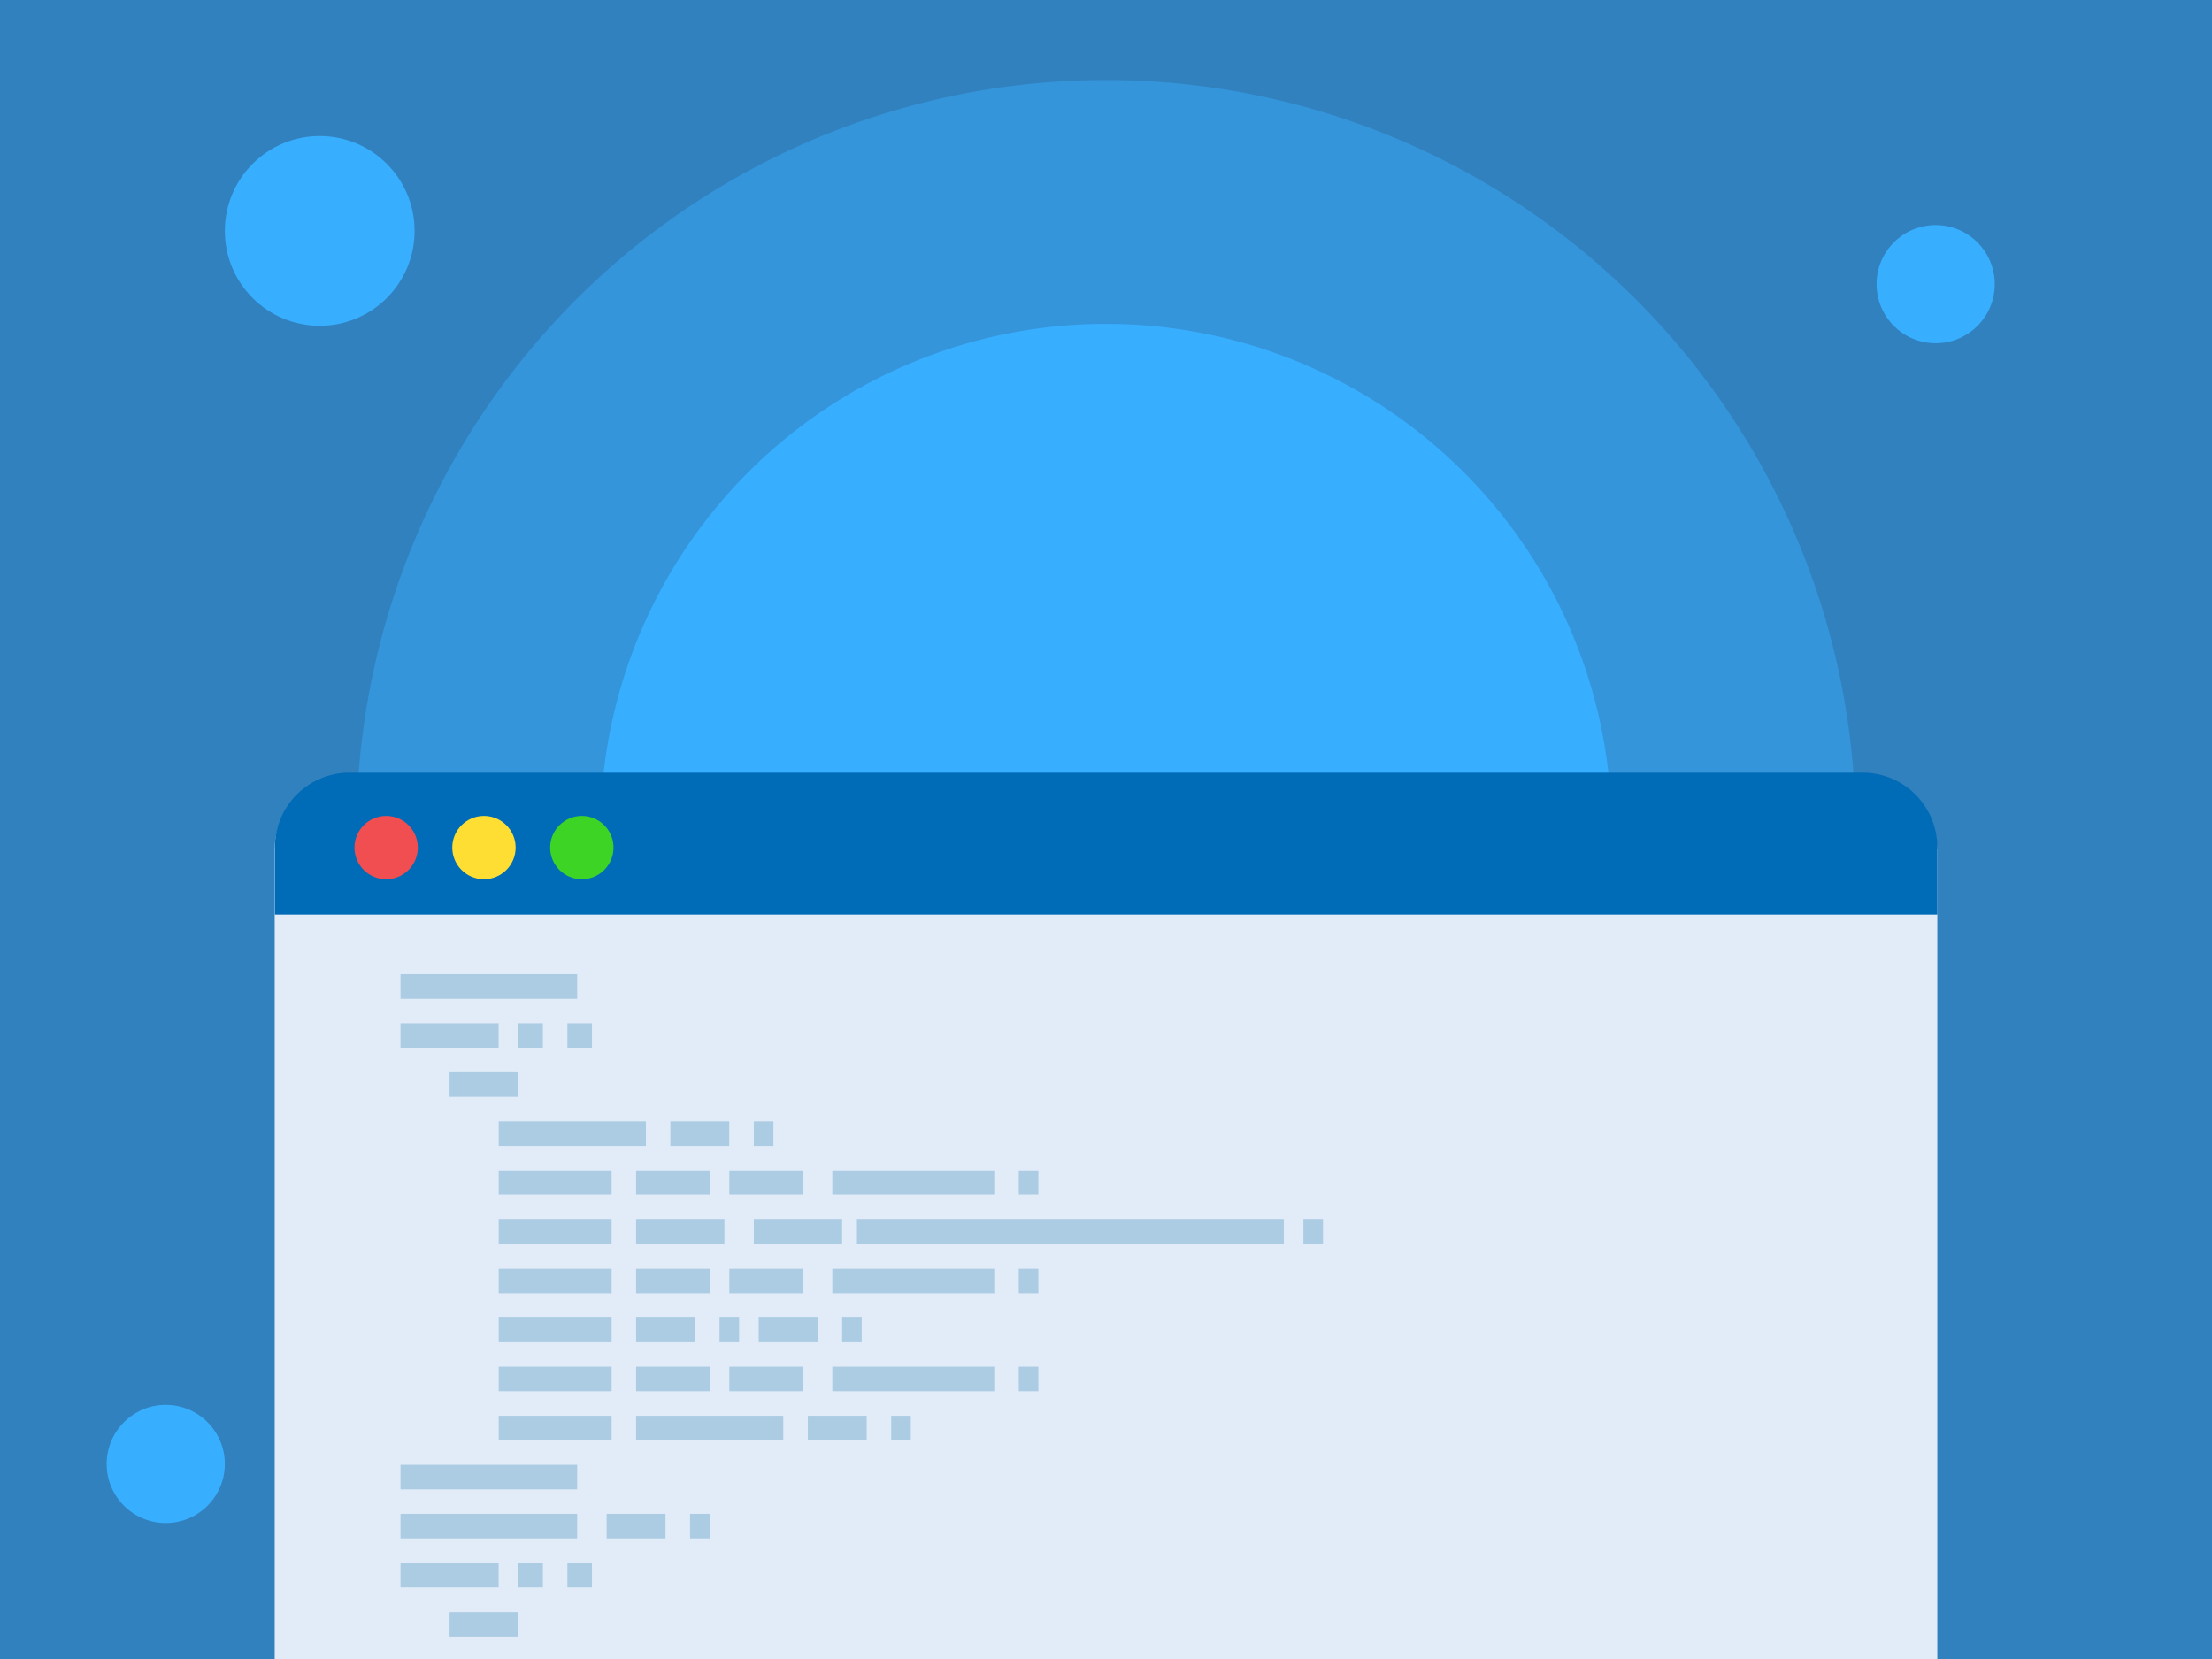 <svg xmlns="http://www.w3.org/2000/svg" viewBox="0 0 280 210"><defs><style>.cls-1{fill:#38aeff;}.cls-2{fill:#283655;opacity:0.21;}.cls-3{fill:#e1ecf8;}.cls-4{fill:#006bb6;}.cls-5{fill:#accce3;}.cls-6{fill:#f04e50;}.cls-7{fill:#ffde33;}.cls-8{fill:#3ed426;}</style></defs><title>background_image_62</title><g id="Layer_2" data-name="Layer 2"><g id="Layer_1-2" data-name="Layer 1"><rect class="cls-1" width="280" height="210"/><path class="cls-2" d="M0,0V210H280V0ZM140,169a64,64,0,1,1,64-64A64,64,0,0,1,140,169Z"/><path class="cls-2" d="M0,0V210H280V0ZM140,199.89A94.88,94.88,0,1,1,234.89,105,94.88,94.88,0,0,1,140,199.89Z"/><circle class="cls-1" cx="40.47" cy="29.23" r="12.01"/><circle class="cls-1" cx="225.69" cy="157.31" r="12.01"/><circle class="cls-1" cx="245.02" cy="35.97" r="7.48"/><circle class="cls-1" cx="20.98" cy="185.31" r="7.48"/><path class="cls-3" d="M245.23,107.5V210H34.77V107.5A9.22,9.22,0,0,1,44,98.3H236a9.18,9.18,0,0,1,9.2,9.2Z"/><path class="cls-4" d="M245.23,115.77v-8.26a9.46,9.46,0,0,0-9.2-9.7H44a9.46,9.46,0,0,0-9.2,9.7v8.26Z"/><rect class="cls-5" x="50.7" y="123.31" width="22.36" height="3.11"/><rect class="cls-5" x="50.7" y="129.52" width="12.42" height="3.11"/><rect class="cls-5" x="65.61" y="129.52" width="3.11" height="3.11"/><rect class="cls-5" x="71.82" y="129.52" width="3.11" height="3.11"/><rect class="cls-5" x="50.7" y="191.63" width="22.36" height="3.11"/><rect class="cls-5" x="50.7" y="197.84" width="12.42" height="3.11"/><rect class="cls-5" x="65.61" y="197.84" width="3.11" height="3.11"/><rect class="cls-5" x="71.82" y="197.84" width="3.11" height="3.11"/><rect class="cls-5" x="56.91" y="135.73" width="8.7" height="3.11"/><rect class="cls-5" x="63.13" y="141.94" width="18.63" height="3.11"/><rect class="cls-5" x="84.86" y="141.94" width="7.45" height="3.11"/><rect class="cls-5" x="95.42" y="141.94" width="2.48" height="3.11"/><rect class="cls-5" x="80.52" y="179.21" width="18.63" height="3.11"/><rect class="cls-5" x="102.26" y="179.21" width="7.45" height="3.11"/><rect class="cls-5" x="112.81" y="179.21" width="2.48" height="3.11"/><rect class="cls-5" x="76.79" y="191.63" width="7.45" height="3.11"/><rect class="cls-5" x="87.35" y="191.63" width="2.48" height="3.11"/><rect class="cls-5" x="80.52" y="166.78" width="7.45" height="3.11"/><rect class="cls-5" x="91.08" y="166.78" width="2.48" height="3.11"/><rect class="cls-5" x="96.04" y="166.78" width="7.45" height="3.11"/><rect class="cls-5" x="106.6" y="166.78" width="2.48" height="3.11"/><rect class="cls-5" x="128.96" y="148.15" width="2.48" height="3.11"/><rect class="cls-5" x="164.99" y="154.36" width="2.48" height="3.11"/><rect class="cls-5" x="63.13" y="148.15" width="14.29" height="3.11"/><rect class="cls-5" x="80.52" y="148.15" width="9.32" height="3.11"/><rect class="cls-5" x="105.36" y="148.15" width="20.5" height="3.11"/><rect class="cls-5" x="92.32" y="148.15" width="9.32" height="3.11"/><rect class="cls-5" x="128.96" y="172.99" width="2.48" height="3.11"/><rect class="cls-5" x="80.52" y="172.99" width="9.32" height="3.11"/><rect class="cls-5" x="105.36" y="172.99" width="20.5" height="3.11"/><rect class="cls-5" x="92.32" y="172.99" width="9.32" height="3.11"/><rect class="cls-5" x="128.96" y="160.57" width="2.48" height="3.11"/><rect class="cls-5" x="80.52" y="160.57" width="9.32" height="3.11"/><rect class="cls-5" x="105.36" y="160.57" width="20.5" height="3.11"/><rect class="cls-5" x="92.32" y="160.57" width="9.32" height="3.11"/><rect class="cls-5" x="63.13" y="154.36" width="14.29" height="3.11"/><rect class="cls-5" x="80.52" y="154.36" width="11.18" height="3.11"/><rect class="cls-5" x="95.42" y="154.36" width="11.18" height="3.11"/><rect class="cls-5" x="108.47" y="154.36" width="54.04" height="3.11"/><rect class="cls-5" x="63.13" y="160.57" width="14.29" height="3.11"/><rect class="cls-5" x="63.13" y="166.78" width="14.29" height="3.11"/><rect class="cls-5" x="63.13" y="172.99" width="14.29" height="3.11"/><rect class="cls-5" x="63.13" y="179.21" width="14.29" height="3.11"/><rect class="cls-5" x="50.7" y="185.42" width="22.36" height="3.11"/><rect class="cls-5" x="56.91" y="204.08" width="8.7" height="3.11"/><circle class="cls-6" cx="48.88" cy="107.29" r="4.01"/><circle class="cls-7" cx="61.26" cy="107.29" r="4.01"/><circle class="cls-8" cx="73.65" cy="107.29" r="4.01"/></g></g></svg>